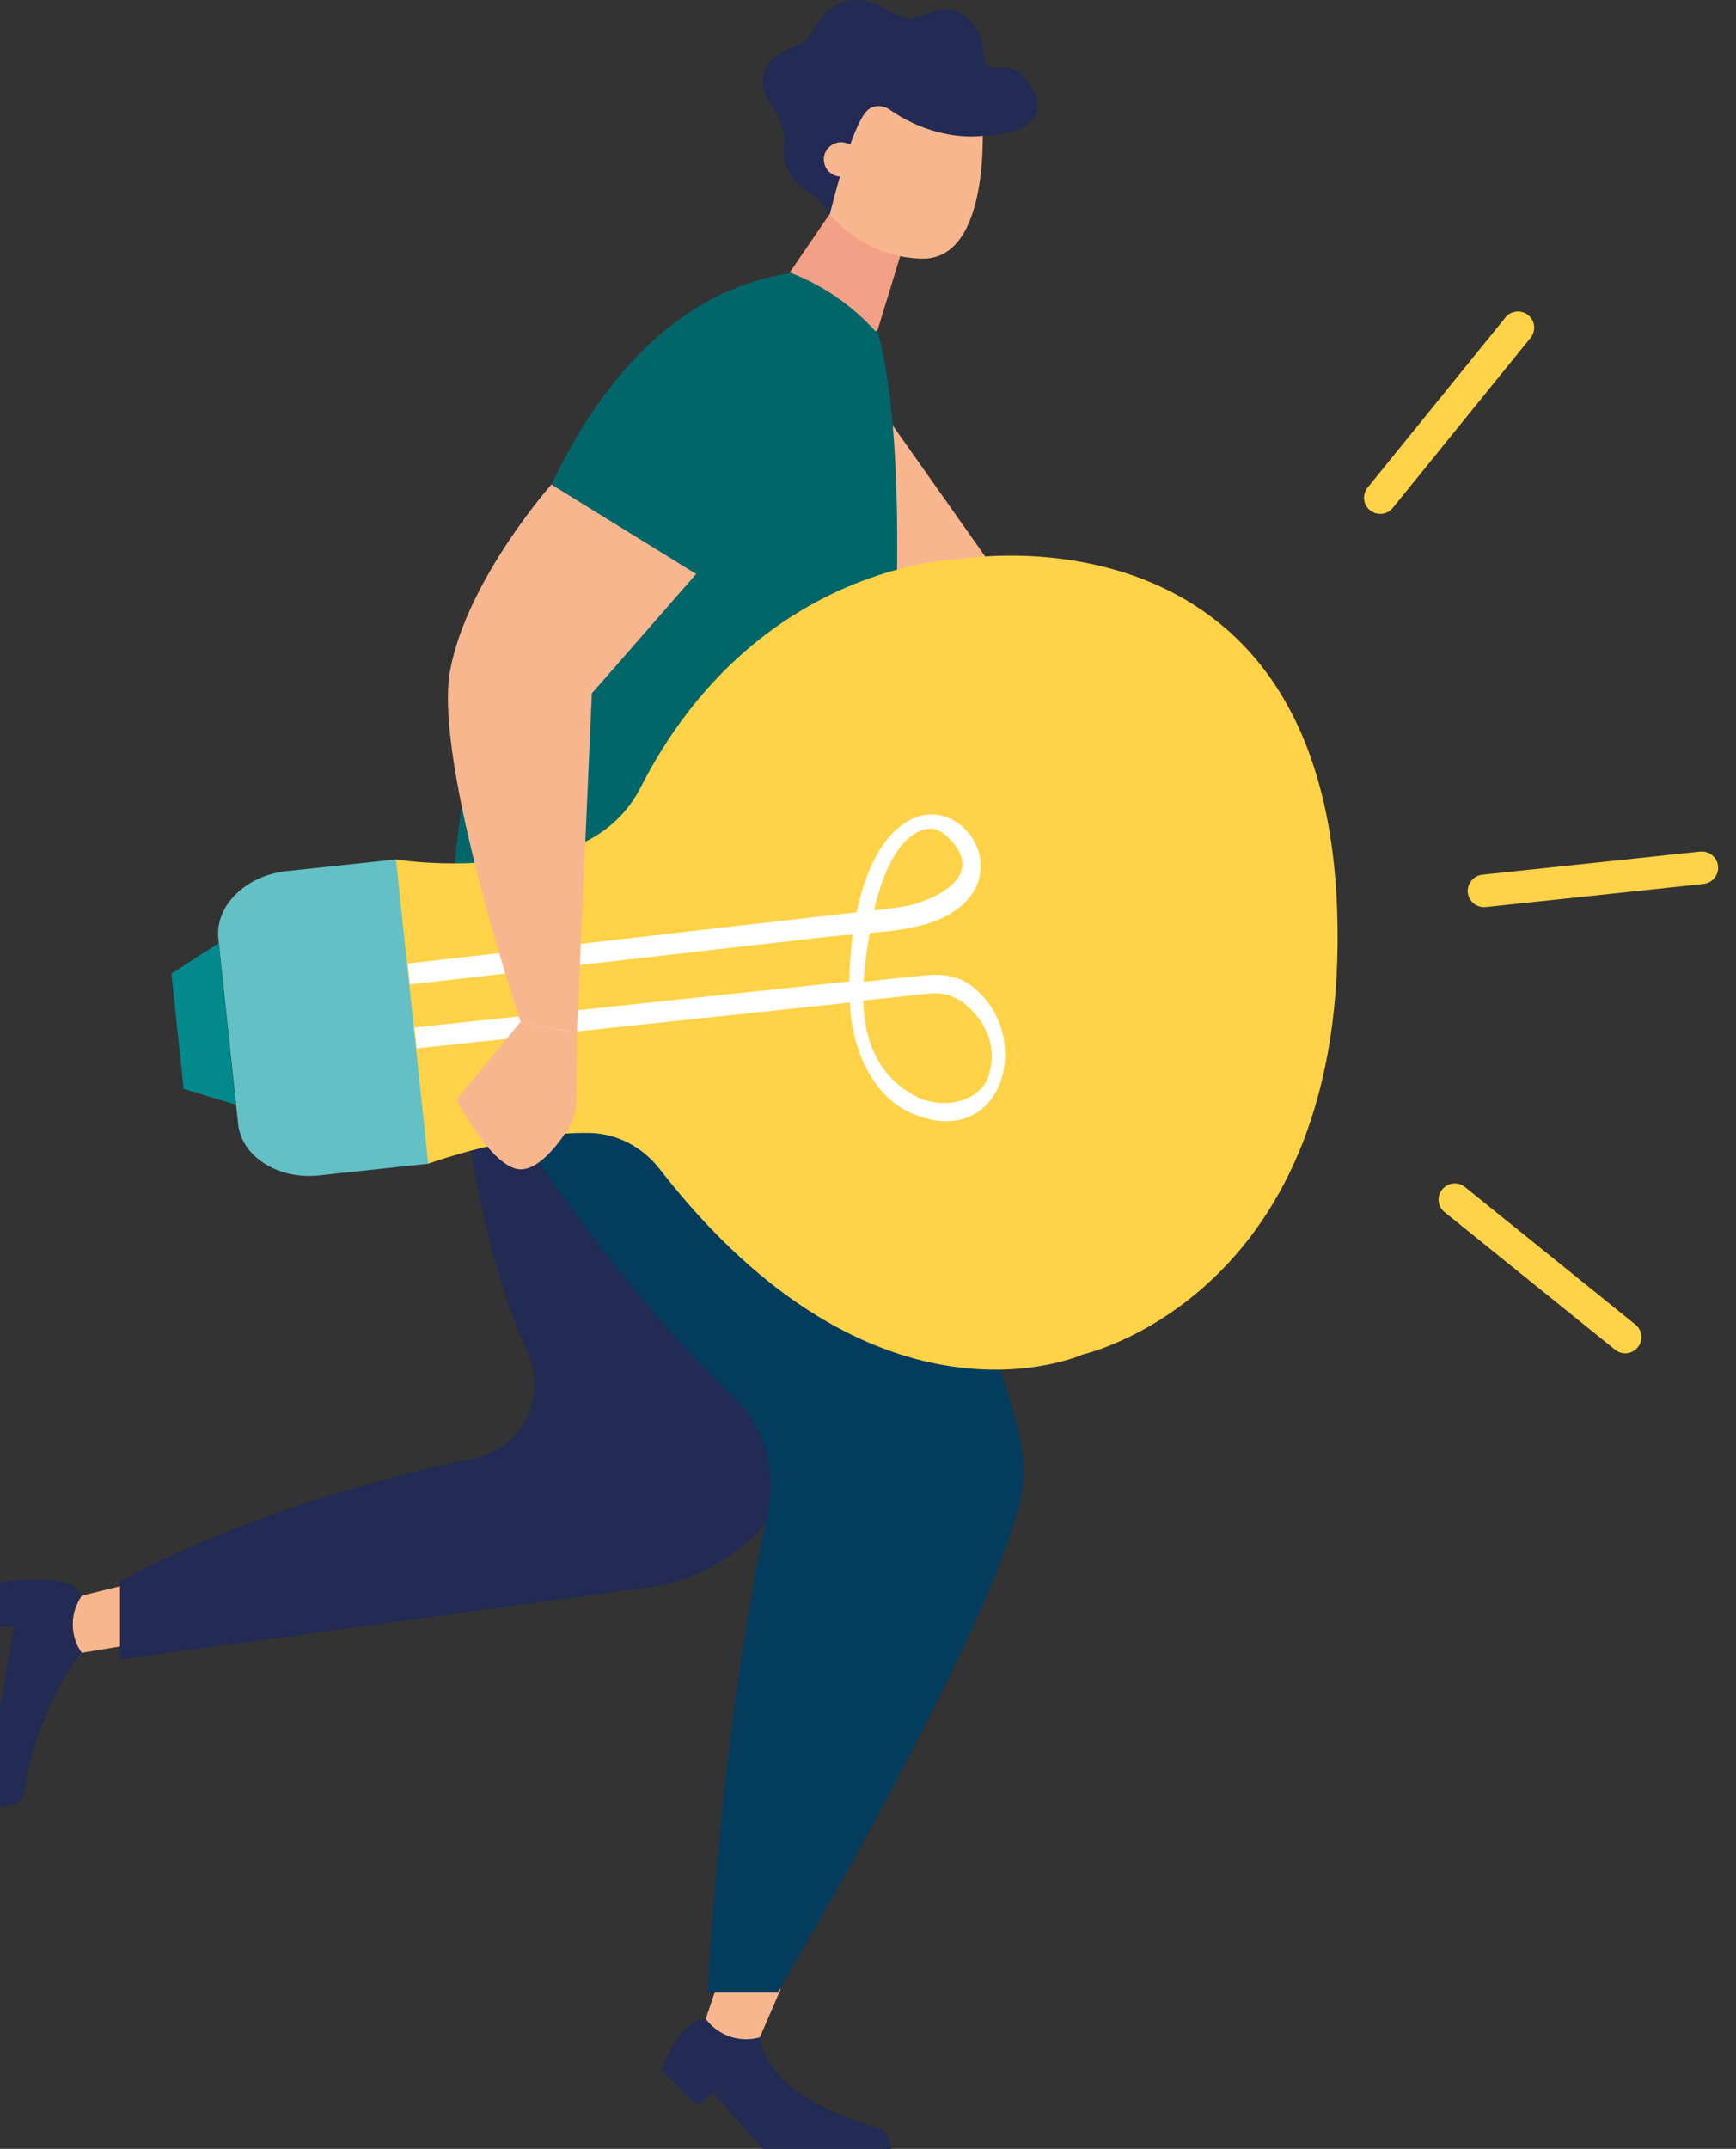 <svg width="97" height="120" viewBox="0 0 97 120" fill="none" xmlns="http://www.w3.org/2000/svg">
<rect x="0" y="0" width="97" height="120" fill="#333333" stroke="none"/>
<path d="M49.905 23.793L62.789 42.033L58.356 43.538L46.113 34.67L46.665 28.496L49.905 23.793Z" fill="#F8B68F"/>
<path d="M47.172 15.093C52.978 19.269 48.455 54.986 48.455 54.986L25.219 50.485C25.219 50.485 27.042 14.24 47.172 15.093Z" fill="#00666A"/>
<path d="M44.129 15.216L46.39 11.904L50.396 13.992L49.035 18.437C49.001 18.46 48.956 18.471 48.911 18.493C47.617 17.056 45.951 15.912 44.129 15.216Z" fill="#F4A086"/>
<path d="M46.852 3.902L45.738 10.054C46.346 10.166 46.548 10.907 46.3 11.445C46.334 11.603 46.334 11.76 46.3 11.917C47.178 12.916 48.855 14.341 51.432 14.443C55.46 14.611 54.886 6.63 54.886 6.63L46.852 3.902Z" fill="#F8B68F"/>
<path d="M43.839 8.021C43.917 7.572 43.524 6.483 43.254 6.113C41.51 3.722 43.794 2.801 44.581 2.521C45.459 2.206 45.639 0.792 46.809 0.242C48.599 -0.589 49.769 0.983 50.782 1.028C51.794 1.073 52.694 -0.072 53.943 0.938C55.192 1.948 54.776 3.014 55.125 3.587C55.462 4.159 56.599 3.071 57.634 4.855C59.198 7.583 54.877 7.583 54.877 7.583C54.877 7.583 52.413 7.987 49.712 6.124C49.341 5.866 48.835 5.843 48.497 6.135C47.563 6.932 46.359 12.006 46.359 12.006L45.572 10.95C45.572 10.95 43.49 10.086 43.839 8.021Z" fill="#212B53"/>
<path d="M46.045 9.055C46.123 9.582 46.619 9.93 47.147 9.852C47.676 9.773 48.025 9.279 47.946 8.752C47.868 8.224 47.373 7.876 46.844 7.954C46.315 8.044 45.955 8.538 46.045 9.055Z" fill="#F8B68F"/>
<path d="M4.568 92.297C4.568 92.297 2.723 94.284 1.564 98.819C1.305 99.817 1.654 100.895 0 100.895C0 98.785 0 95.395 0 95.395L0.788 90.826H0V88.357C0 88.357 4.051 87.672 4.568 89.109C4.568 90.445 4.568 92.297 4.568 92.297Z" fill="#212B53"/>
<path d="M7.469 91.816L4.566 92.299C3.936 91.4 3.902 90.21 4.464 89.278L4.566 89.11L7.469 88.392V91.816Z" fill="#F8B68F"/>
<path d="M42.459 113.77C42.459 113.77 42.471 116.857 48.682 118.709C49.954 119.091 49.537 119.462 49.785 120C47.748 120 42.639 120 42.639 120L39.838 116.869L38.971 117.609L36.957 115.634C36.957 115.634 37.902 112.771 39.433 112.749C40.693 113.176 42.459 113.77 42.459 113.77Z" fill="#212B53"/>
<path d="M43.616 111.099L42.457 113.771C41.4 114.074 40.263 113.726 39.554 112.895L39.431 112.749L40.364 109.999L43.616 111.099Z" fill="#F8B68F"/>
<path d="M25.72 58.489C25.72 58.489 25.99 67.626 29.5 75.607C30.581 78.066 29.152 80.883 26.519 81.433C13.86 84.071 6.703 88.325 6.703 88.325V92.669L36.252 88.639C41.001 87.988 44.68 84.194 45.175 79.446L46.12 70.332L25.72 58.489Z" fill="#212B53"/>
<path d="M47.004 57.164C47.004 57.164 57.221 76.268 57.221 82.195C57.221 88.122 43.47 111.234 43.47 111.234H39.543C39.543 111.234 40.241 96.585 42.897 84.44C43.414 82.06 42.683 79.569 40.894 77.896C32.533 70.072 25.129 57.152 25.129 57.152H47.004V57.164Z" fill="#043C5E"/>
<path d="M22.071 47.982L23.882 64.999C23.882 64.999 28.946 63.181 32.974 63.271C34.505 63.304 35.922 64.079 36.856 65.28C48.998 80.916 60.531 75.629 60.531 75.629C60.531 75.629 75.508 72.296 74.709 50.71C73.843 27.699 53.634 31.224 53.634 31.224C53.634 31.224 42.201 31.369 35.765 44.031C34.842 45.839 33.109 47.107 31.129 47.567C26.144 48.723 22.071 47.982 22.071 47.982Z" fill="#FFD247"/>
<path d="M23.927 64.988L17.817 65.639C15.533 65.886 13.496 64.584 13.305 62.766L12.202 52.405C12.011 50.587 13.721 48.892 16.017 48.645L22.127 47.994L23.927 64.988Z" fill="#63C1C5"/>
<path d="M13.179 61.688L10.264 60.813L9.578 54.37L12.222 52.664L13.179 61.688Z" fill="#01898C"/>
<path d="M51.036 62.215C56.145 64.292 57.855 57.68 54.232 55.02C53.579 54.537 52.735 54.38 51.925 54.448C50.485 54.571 48.257 54.829 48.257 54.829C48.313 53.909 48.448 52.876 48.594 52.102C49.978 51.989 51.407 51.821 52.566 51.305C57.675 48.97 52.859 42.617 49.495 46.972C48.707 47.993 48.189 49.419 47.863 50.945C39.502 51.9 31.142 52.854 22.781 53.808L22.905 54.975C28.047 54.392 33.178 53.797 38.321 53.213C40.988 52.91 43.654 52.607 46.321 52.304C46.738 52.259 47.188 52.225 47.649 52.191C47.525 53.078 47.469 53.965 47.458 54.807L23.164 57.377L23.288 58.545L47.492 55.985C47.503 56.221 47.514 56.468 47.536 56.681C47.773 58.848 48.842 61.317 51.036 62.215ZM48.842 50.833C49.213 49.138 50.08 46.702 51.7 46.309C52.094 46.22 52.521 46.343 52.825 46.624C55.717 49.228 51.137 50.564 50.552 50.609C50.001 50.721 49.416 50.777 48.842 50.833ZM51.137 61.205C49.044 60.094 48.279 58.062 48.234 55.873L51.959 55.48C52.645 55.402 53.343 55.604 53.883 56.041C54.839 56.827 55.92 58.286 55.154 60.318C54.502 61.609 52.555 61.957 51.137 61.205Z" fill="white"/>
<path d="M76.553 28.496C76.947 28.81 77.51 28.754 77.825 28.361L85.521 18.865C85.836 18.472 85.78 17.91 85.386 17.596C84.992 17.282 84.43 17.338 84.115 17.731L76.418 27.227C76.103 27.62 76.159 28.181 76.553 28.496Z" fill="#FFD247"/>
<path d="M80.586 66.424C80.901 66.031 81.475 65.975 81.858 66.29L91.377 73.967C91.771 74.282 91.827 74.854 91.512 75.236C91.197 75.629 90.623 75.685 90.24 75.371L80.721 67.693C80.327 67.378 80.271 66.806 80.586 66.424Z" fill="#FFD247"/>
<path d="M82.012 49.846C82.068 50.34 82.507 50.699 83.013 50.654L95.188 49.363C95.683 49.307 96.043 48.869 95.998 48.364C95.942 47.87 95.503 47.511 94.997 47.556L82.822 48.847C82.327 48.903 81.967 49.352 82.012 49.846Z" fill="#FFD247"/>
<path d="M30.808 27.059L38.898 32.054L33.069 38.722L32.237 57.681L29.097 57.075C29.097 57.075 24.169 42.437 25.159 37.386C26.127 32.346 30.808 27.059 30.808 27.059Z" fill="#F8B68F"/>
<path d="M32.237 57.682L32.203 61.442C32.203 62.048 32.023 62.632 31.685 63.137C31.055 64.091 29.93 65.483 28.895 65.281C27.342 64.978 25.508 61.408 25.508 61.408L29.086 57.065L32.237 57.682Z" fill="#F8B68F"/>
</svg>
